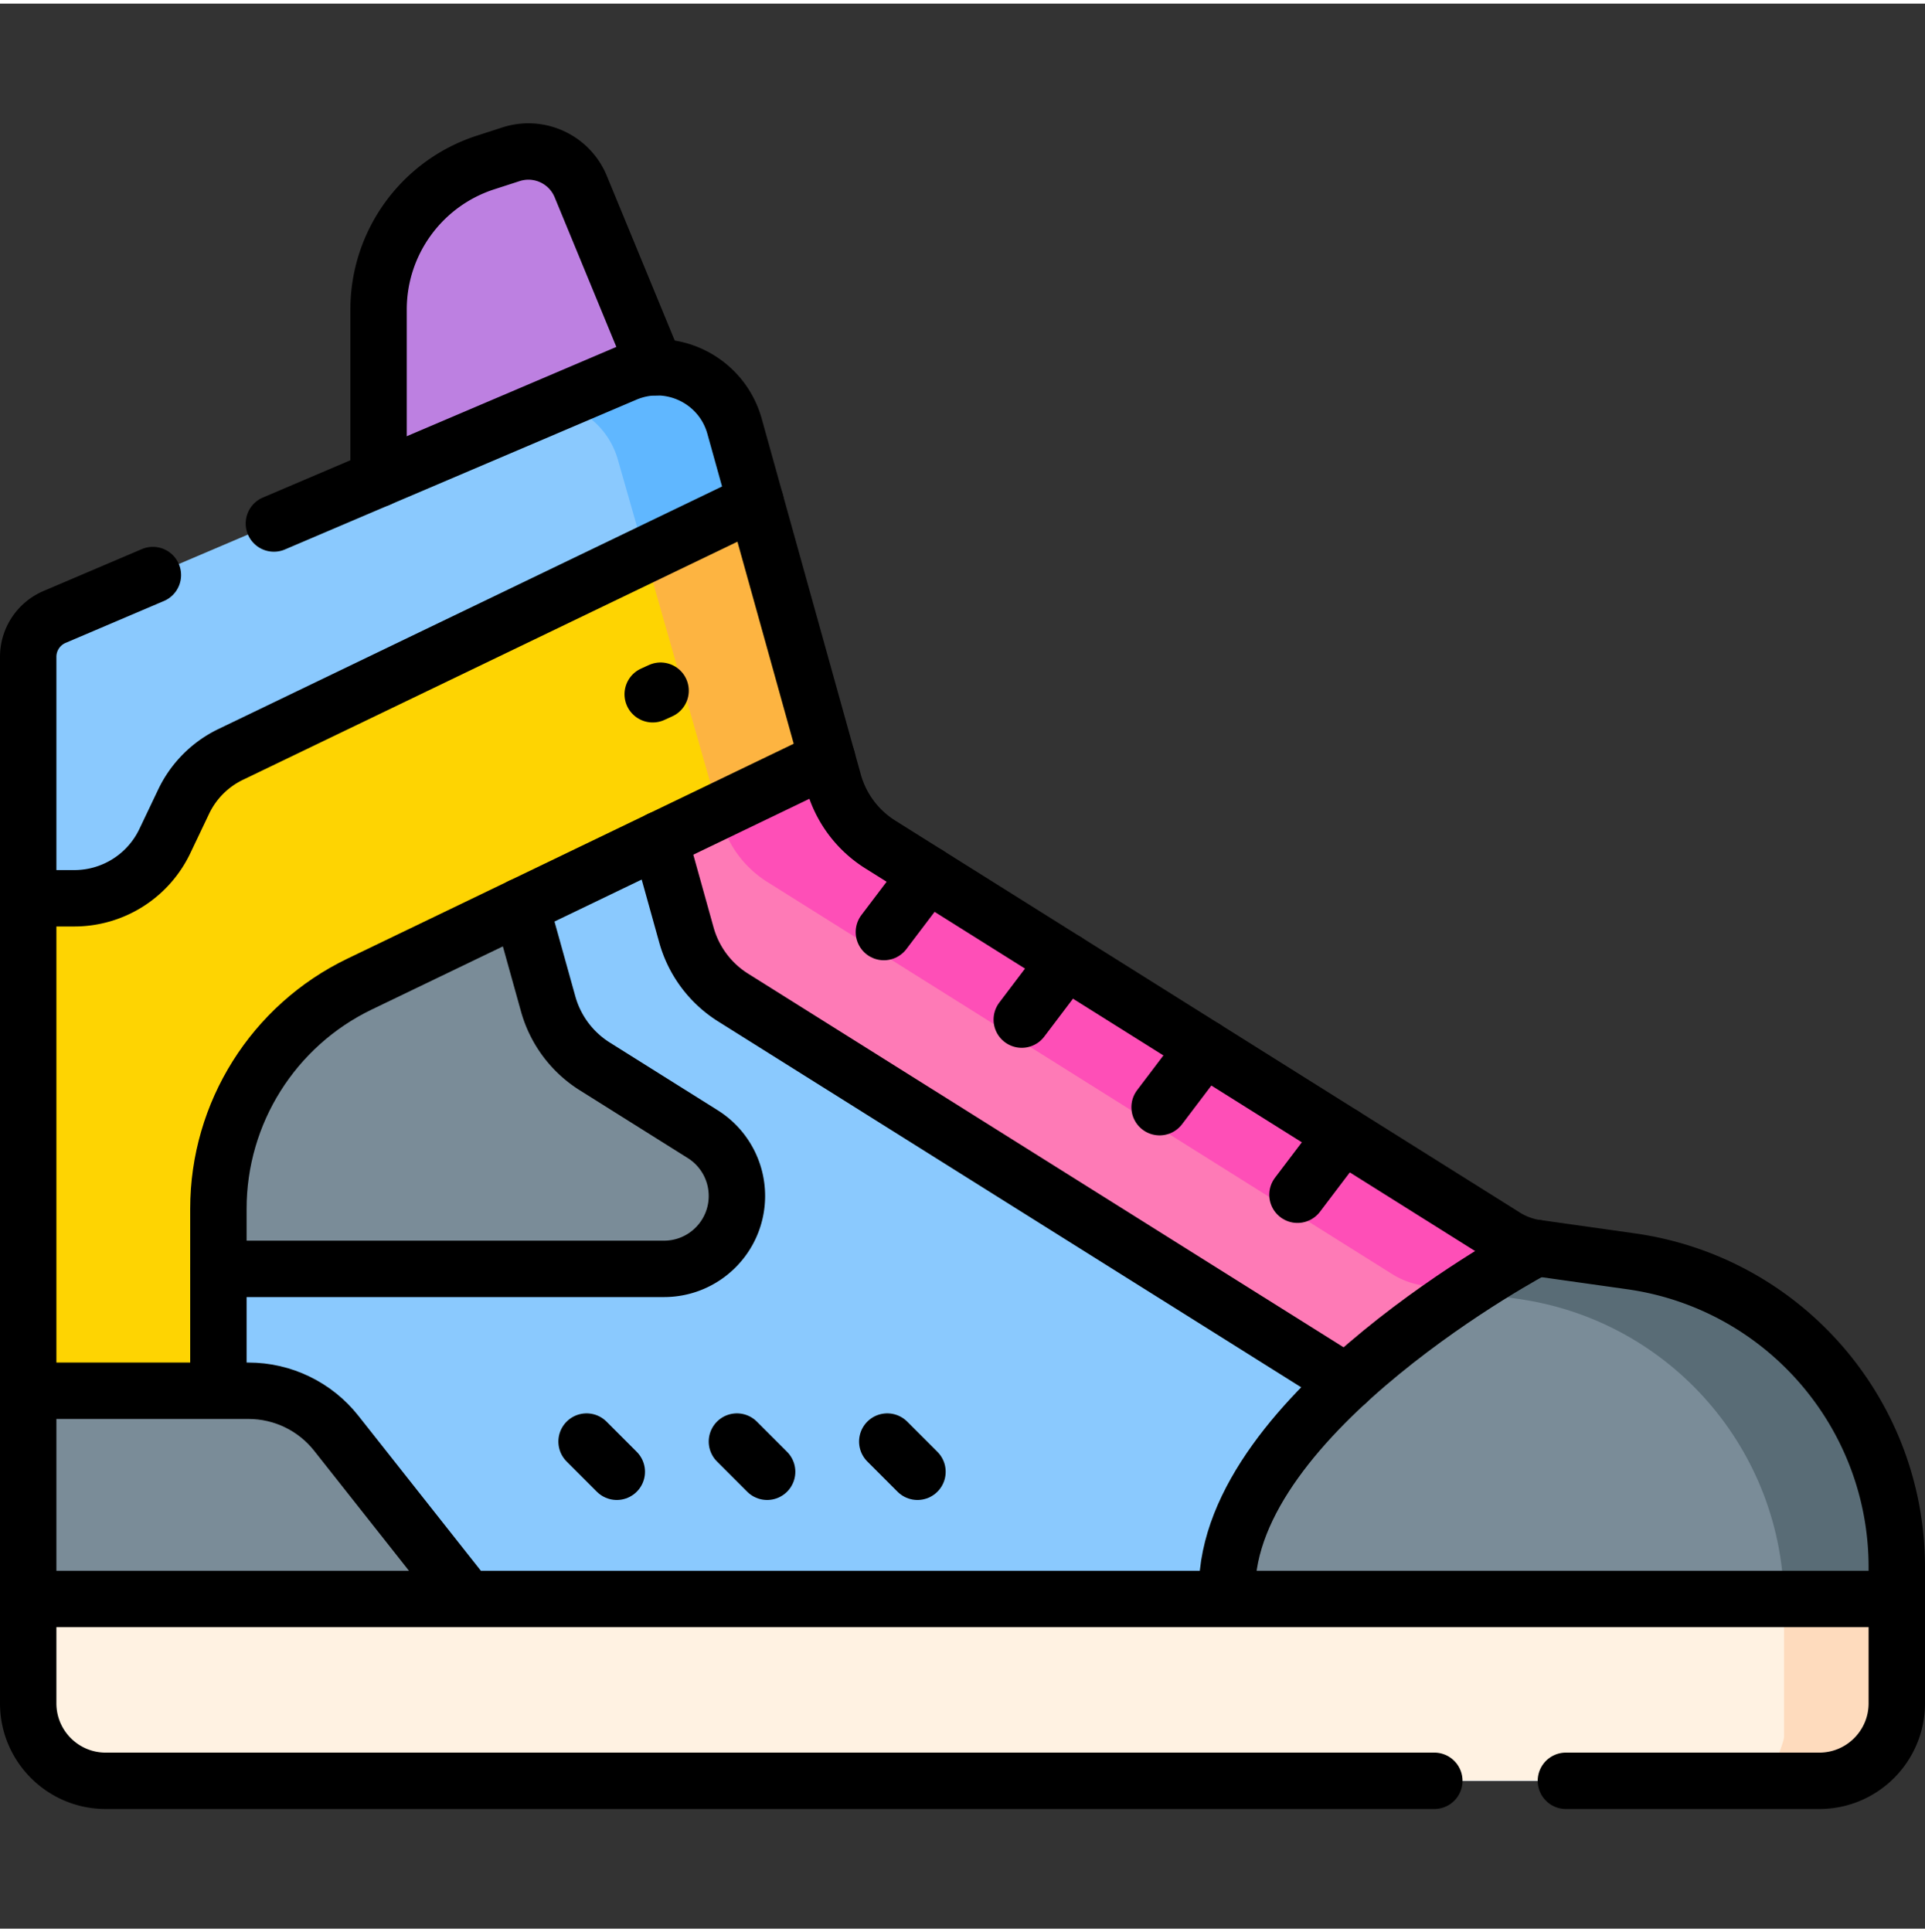 <svg xmlns="http://www.w3.org/2000/svg" xmlns:xlink="http://www.w3.org/1999/xlink" aria-hidden="true" role="img" class="iconify iconify--logos" width="31.88" height="32" preserveAspectRatio="xMidYMid meet" viewBox="0 0 512 512">
<rect x="0" y="0" width="512" height="512" fill="#333333" stroke="none"/>
<g><path d="m135.904 40.066-6.777 2.195c-16.955 5.493-28.439 21.285-28.439 39.108v109.768l87.301-61.162-33.53-81.327c-2.996-7.266-11.078-11.004-18.555-8.582z" style="" fill="#bd80e1" data-original="#bd80e1"></path><path d="m14.504 163.127 151.824-64.689c11.912-5.075 25.568 1.491 29.043 13.964l26.355 94.619a28.696 28.696 0 0 0 12.392 16.608l166.167 104.272a21.296 21.296 0 0 0 8.352 3.05l25.159 3.545c40.55 5.714 70.703 40.414 70.703 81.365v36.193c0 11.383-9.228 20.611-20.611 20.611H28.111c-11.383 0-20.611-9.228-20.611-20.611V173.725a11.52 11.52 0 0 1 7.004-10.598z" style="" fill="#8ac9fe" data-original="#8ac9fe" class="hovered-path"></path><path d="m433.797 334.498-25.159-3.545a21.324 21.324 0 0 1-8.352-3.05L234.118 223.63a28.7 28.7 0 0 1-12.392-16.608l-26.355-94.619c-3.474-12.473-17.131-19.039-29.043-13.964l-18.183 7.747c7.51 1.594 13.986 7.174 16.226 15.217l27.355 95.619a28.696 28.696 0 0 0 12.392 16.608l166.167 104.272a21.296 21.296 0 0 0 8.352 3.05l25.159 3.545c40.55 5.714 70.703 40.414 70.703 81.364v35.193c0 4.308-1.325 8.304-3.585 11.611h12.974c11.383 0 20.611-9.228 20.611-20.611v-36.193c.001-40.95-30.152-75.649-70.702-81.363z" style="" fill="#60b7ff" data-original="#60b7ff"></path><path d="M182.572 247.718a28.696 28.696 0 0 0 12.392 16.608l166.167 104.272 53.423-36.812-5.917-.834a21.324 21.324 0 0 1-8.352-3.05L234.118 223.63a28.696 28.696 0 0 1-12.392-16.608l-11.431-41.039-46.243 15.246 18.52 66.489z" style="" fill="#fe7ab6" data-original="#fe7ab6"></path><path d="M408.637 330.952a21.324 21.324 0 0 1-8.352-3.05L234.118 223.63a28.7 28.7 0 0 1-12.392-16.608l-11.431-41.039-30.312 9.993 11.743 41.046a28.696 28.696 0 0 0 12.392 16.608l166.167 104.272a21.296 21.296 0 0 0 8.352 3.05l18.775 2.646 17.142-11.812-5.917-.834z" style="" fill="#fe4fb7" data-original="#fe4fb7"></path><path d="M158.19 282.661a28.696 28.696 0 0 1-12.392-16.608l-18.52-66.49-92.133 70.656v66.289H176.61c10.71 0 19.393-8.683 19.393-19.393a19.395 19.395 0 0 0-9.085-16.427l-28.728-18.027z" style="" fill="#7a8c98" data-original="#7a8c98"></path><path d="M7.5 392.671h50.586v-72.149a66.306 66.306 0 0 1 37.539-59.741l124.391-59.9-19.058-68.422-139.599 67.223a26.688 26.688 0 0 0-12.515 12.568l-4.995 10.486a26.686 26.686 0 0 1-24.093 15.21H7.5v154.725z" style="" fill="#fed402" data-original="#fed402"></path><path d="m191.093 214.809 28.923-13.927-19.058-68.422-29.377 14.146z" style="" fill="#fdb441" data-original="#fdb441"></path><path d="m7.5 446.49 127.516-8.568-45.591-57.7a29.724 29.724 0 0 0-23.322-11.296H7.5v77.564zM483.889 472.667c11.383 0 20.611-9.228 20.611-20.611v-36.193c0-40.951-30.153-75.651-70.703-81.365l-25.159-3.545c-.165-.023-82.273 43.688-82.273 90.885v12.588l157.524 38.241z" style="" fill="#7a8c98" data-original="#7a8c98"></path><path d="M504.5 452.055v-36.193c0-40.951-30.153-75.651-70.703-81.365l-25.159-3.545c-.052-.007-8.085 4.246-19.112 11.534l14.271 2.011c40.55 5.714 70.703 40.414 70.703 81.364v35.193c0 3.168-.722 6.166-2 8.846l11.389 2.765c11.383.002 20.611-9.226 20.611-20.61z" style="" fill="#596c76" data-original="#596c76"></path><path d="M7.5 424.3v27.756c0 11.383 9.228 20.611 20.611 20.611h455.777c11.383 0 20.611-9.228 20.611-20.611V424.3H7.5z" style="" fill="#fff2e2" data-original="#fff2e2"></path><path d="M504.5 424.3h-30.036c.01.521.036 1.039.036 1.562v35.193c0 .9-1.596 5.26-4.135 11.611h13.524c11.383 0 20.611-9.228 20.611-20.611V424.3z" style="" fill="#fedbbd" data-original="#fedbbd"></path><path d="m174.28 96.719-19.82-48.07c-3-7.27-11.08-11-18.56-8.58l-6.77 2.19c-16.96 5.5-28.44 21.29-28.44 39.11v45.04M175.49 222.319l7.08 25.4a28.717 28.717 0 0 0 12.39 16.61l163.2 102.4M138.57 240.099l7.23 25.95a28.717 28.717 0 0 0 12.39 16.61l28.73 18.03c5.65 3.55 9.08 9.75 9.08 16.43 0 10.71-8.68 19.39-19.39 19.39H58.09M200.958 132.46 61.359 199.682a26.688 26.688 0 0 0-12.515 12.568l-4.995 10.486a26.686 26.686 0 0 1-24.093 15.21H7.5" style="stroke-width:15;stroke-linecap:round;stroke-linejoin:round;stroke-miterlimit:10;" fill="none" stroke="#000000" stroke-width="15" stroke-linecap="round" stroke-linejoin="round" stroke-miterlimit="10" data-original="#000000"></path><path d="M58.09 368.929v-48.41c0-25.47 14.59-48.69 37.53-59.74l124.4-59.9M7.5 368.929h58.6c9.1 0 17.69 4.16 23.33 11.29l34.83 44.08M175.697 182.734l-2.093.952M357.179 300.854l-12.084 15.941M320.362 277.744l-11.939 15.762M283.556 254.644l-11.794 15.574M246.74 231.556l-11.65 15.374M326.36 424.299v-2.46c0-47.2 82.109-90.908 82.279-90.888M504.5 424.3H7.5M164.052 390.476l-8.036-8.036M204.038 390.476l-8.036-8.036M244.024 390.476l-8.035-8.036" style="stroke-width:15;stroke-linecap:round;stroke-linejoin:round;stroke-miterlimit:10;" fill="none" stroke="#000000" stroke-width="15" stroke-linecap="round" stroke-linejoin="round" stroke-miterlimit="10" data-original="#000000"></path><path d="M381.49 472.667H28.111c-11.383 0-20.611-9.228-20.611-20.611V173.725a11.52 11.52 0 0 1 7.004-10.598l26.157-11.145M72.847 138.269l93.481-39.83c11.912-5.075 25.568 1.491 29.043 13.964l26.355 94.619a28.696 28.696 0 0 0 12.392 16.608l166.167 104.272a21.32 21.32 0 0 0 8.353 3.049l25.158 3.547c40.55 5.714 70.703 40.414 70.703 81.365v36.193c0 11.383-9.228 20.611-20.611 20.611H416.49" style="stroke-width:15;stroke-linecap:round;stroke-linejoin:round;stroke-miterlimit:10;" fill="none" stroke="#000000" stroke-width="15" stroke-linecap="round" stroke-linejoin="round" stroke-miterlimit="10" data-original="#000000"></path></g>
</svg>
